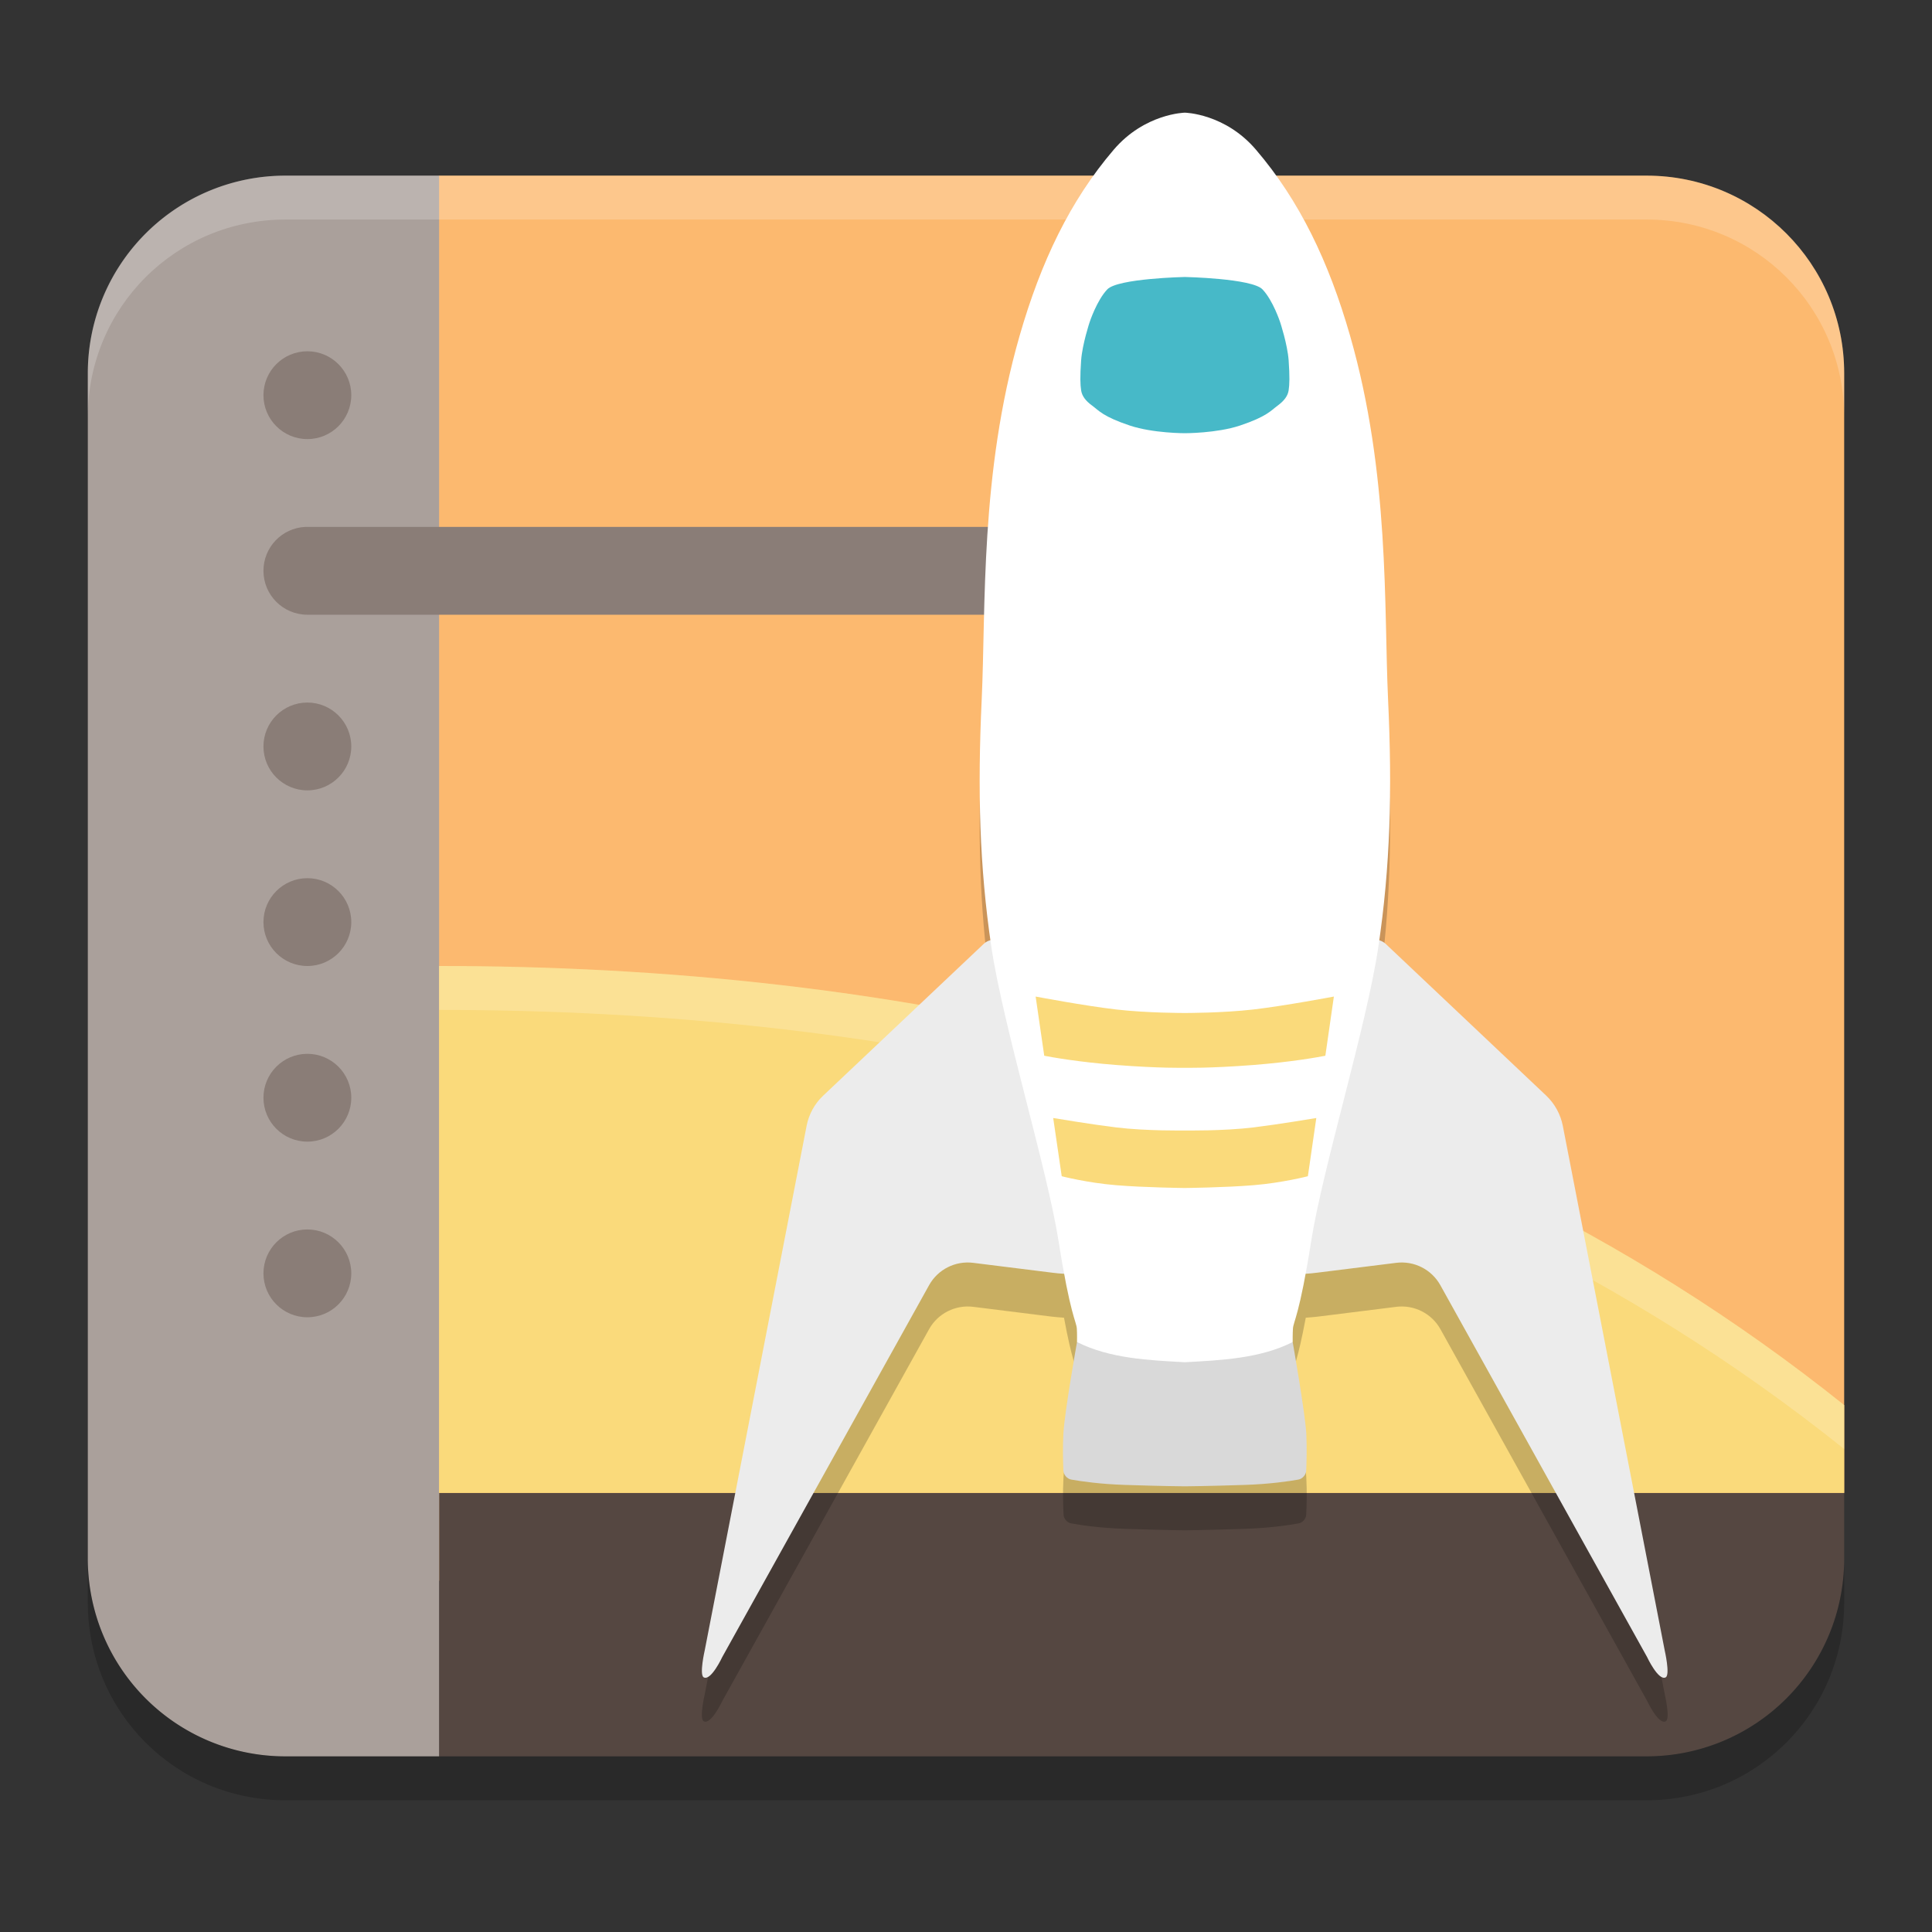 <svg xmlns="http://www.w3.org/2000/svg" width="22" height="22" version="1.1"><rect width="100%" height="100%" fill="#333333" stroke="none"/><defs>
<linearGradient id="ucPurpleBlue" x1="0%" y1="0%" x2="100%" y2="100%">
  <stop offset="0%" style="stop-color:#B794F4;stop-opacity:1"/>
  <stop offset="100%" style="stop-color:#4299E1;stop-opacity:1"/>
</linearGradient>
</defs>
 <g transform="translate(-1,-1)">
  <path style="fill:#fcb96f" d="M 6,3 H 19.75 C 20.993,3 22,4.007 22,5.25 V 18 L 21,19 H 5 V 4 Z"/>
  <path style="fill:#554741" d="M 6,18 H 22 V 18.75 A 2.25,2.25 0 0 1 19.75,21 H 6 Z"/>
  <path style="fill:#aaa09b" d="M 4.25,3 H 6 V 21 H 4.25 A 2.25,2.25 0 0 1 2,18.75 V 5.25 A 2.25,2.25 0 0 1 4.25,3 Z"/>
  <circle style="fill:#8a7d77" cx="4.5" cy="15.5" r=".5"/>
  <circle style="fill:#8a7d77" cx="4.5" cy="13.5" r=".5"/>
  <circle style="fill:#8a7d77" cx="4.5" cy="11.5" r=".5"/>
  <circle style="fill:#8a7d77" cx="4.5" cy="9.5" r=".5"/>
  <path style="fill:#8a7d77" d="M 4.475,7 C 4.21,7.013 4,7.232 4,7.5 4,7.776 4.224,8 4.5,8 H 14 V 7 H 4.5 C 4.491,7 4.483,7 4.475,7 Z"/>
  <circle style="fill:#8a7d77" cx="4.5" cy="5.5" r=".5"/>
  <path style="opacity:0.2" d="M 2,18.75 V 19.25 C 2,20.496 3.003,21.5 4.25,21.5 H 19.75 C 20.996,21.5 22,20.496 22,19.25 V 18.75 C 22,19.996 20.996,21 19.75,21 H 4.25 C 3.003,21 2,19.996 2,18.75 Z"/>
  <path style="opacity:0.2;fill:#ffffff" d="M 4.25,3 C 3.003,3 2,4.003 2,5.25 V 5.75 C 2,4.503 3.003,3.5 4.25,3.5 H 19.75 C 20.996,3.5 22,4.503 22,5.75 V 5.25 C 22,4.003 20.996,3 19.75,3 Z"/>
  <path style="fill:#fada7b" d="M 6,12 C 11,12 17,13 22,17 V 18 H 6 Z"/>
  <path style="opacity:0.2;fill:#ffffff" d="M 6,12 V 12.5 C 11,12.5 17,13.5 22,17.5 V 17 C 17,13 11,12 6,12 Z"/>
  <path style="opacity:0.2" d="M 13.265,16.783 C 13.26,16.808 13.123,17.586 13.11,17.824 13.101,17.982 13.106,18.149 13.111,18.247 13.113,18.294 13.152,18.34 13.198,18.347 13.311,18.368 13.529,18.4 13.811,18.409 14.227,18.423 14.492,18.426 14.492,18.426 14.492,18.426 14.758,18.423 15.175,18.409 15.455,18.4 15.674,18.368 15.787,18.347 15.833,18.34 15.872,18.294 15.874,18.247 15.879,18.149 15.884,17.982 15.875,17.824 15.862,17.586 15.724,16.808 15.72,16.783 15.72,16.783 15.72,16.782 15.721,16.782 15.721,16.782 15.72,16.682 15.724,16.629 15.729,16.561 15.777,16.5 15.869,16.005 15.914,16.002 15.958,15.998 16.003,15.993 L 16.9,15.881 C 17.103,15.856 17.302,15.956 17.402,16.135 L 19.756,20.368 C 19.756,20.368 19.886,20.647 19.969,20.6 20.022,20.571 19.957,20.293 19.957,20.293 L 18.797,14.32 C 18.772,14.188 18.705,14.068 18.607,13.976 L 16.779,12.248 C 16.758,12.229 16.734,12.215 16.708,12.208 16.833,11.326 16.853,10.477 16.806,9.462 16.758,8.42 16.826,6.899 16.375,5.326 16.132,4.477 15.961,4.199 15.467,3.62 15.114,3.206 14.492,2.784 14.492,2.784 14.492,2.784 13.871,3.206 13.518,3.62 13.024,4.199 12.853,4.477 12.61,5.326 12.158,6.899 12.227,8.42 12.179,9.462 12.132,10.477 12.152,11.325 12.277,12.207 12.249,12.214 12.224,12.228 12.203,12.248 L 10.375,13.976 C 10.277,14.068 10.211,14.188 10.185,14.32 L 9.025,20.293 C 9.025,20.293 8.96,20.571 9.013,20.6 9.096,20.647 9.226,20.368 9.226,20.368 L 11.58,16.135 C 11.68,15.956 11.879,15.856 12.082,15.881 L 12.979,15.993 C 13.025,15.998 13.071,16.002 13.116,16.005 13.207,16.5 13.256,16.561 13.261,16.629 13.265,16.682 13.264,16.782 13.264,16.782 13.264,16.782 13.264,16.783 13.265,16.783 Z"/>
  <path style="fill:#d9d9d9" d="M 13.264,16.282 C 13.264,16.282 13.122,17.082 13.109,17.324 13.1,17.481 13.105,17.649 13.109,17.747 13.111,17.793 13.151,17.839 13.197,17.848 13.309,17.868 13.529,17.9 13.81,17.909 14.226,17.923 14.492,17.925 14.492,17.925 V 16.306 M 15.72,16.282 C 15.72,16.282 15.861,17.082 15.875,17.324 15.883,17.481 15.878,17.649 15.874,17.747 15.872,17.793 15.832,17.839 15.786,17.848 15.674,17.868 15.455,17.9 15.174,17.909 14.758,17.923 14.492,17.925 14.492,17.925 V 16.306"/>
  <path style="fill:#ececec" d="M 14.49,11.701 H 12.321 C 12.277,11.701 12.234,11.718 12.202,11.748 L 10.374,13.476 C 10.276,13.568 10.211,13.688 10.185,13.82 L 9.025,19.792 C 9.025,19.792 8.961,20.071 9.013,20.1 9.096,20.146 9.225,19.868 9.225,19.868 L 11.58,15.634 C 11.68,15.455 11.878,15.355 12.081,15.38 L 12.979,15.492 C 13.07,15.504 13.162,15.509 13.253,15.509 H 14.49 M 14.49,11.701 H 16.66 C 16.704,11.701 16.746,11.718 16.779,11.748 L 18.607,13.476 C 18.704,13.568 18.77,13.688 18.796,13.82 L 19.956,19.792 C 19.956,19.792 20.02,20.071 19.968,20.1 19.885,20.146 19.755,19.868 19.755,19.868 L 17.401,15.634 C 17.301,15.455 17.103,15.355 16.9,15.38 L 16.001,15.492 C 15.911,15.504 15.819,15.509 15.728,15.509 H 14.49"/>
  <path style="fill:#ffffff" d="M 14.492,2.283 C 14.492,2.283 14.035,2.291 13.681,2.706 13.187,3.284 12.854,3.977 12.61,4.825 12.158,6.398 12.227,7.92 12.179,8.962 12.13,10.004 12.154,10.87 12.288,11.778 12.423,12.686 12.923,14.3 13.055,15.138 13.187,15.976 13.256,16.046 13.262,16.128 13.266,16.181 13.264,16.282 13.264,16.282 13.639,16.471 14.083,16.489 14.492,16.512 M 14.492,2.283 C 14.492,2.283 14.95,2.291 15.303,2.706 15.797,3.284 16.131,3.977 16.374,4.825 16.826,6.398 16.758,7.92 16.806,8.962 16.855,10.004 16.831,10.87 16.696,11.778 16.562,12.686 16.061,14.3 15.93,15.138 15.798,15.976 15.729,16.046 15.723,16.128 15.719,16.181 15.72,16.282 15.72,16.282 15.346,16.471 14.902,16.489 14.492,16.512"/>
  <path style="fill:#fada7b" d="M 12.793,12.348 12.891,13.022 C 12.978,13.039 13.285,13.094 13.709,13.127 14.207,13.166 14.491,13.159 14.491,13.159 V 12.535 C 14.491,12.535 14.063,12.536 13.709,12.495 13.354,12.454 12.793,12.348 12.793,12.348 Z M 12.993,13.731 13.09,14.394 C 13.09,14.394 13.38,14.469 13.709,14.496 14.037,14.523 14.491,14.528 14.491,14.528 V 13.873 C 14.491,13.873 14.051,13.88 13.709,13.838 13.41,13.801 13.056,13.741 12.993,13.731 Z M 16.189,12.348 16.092,13.022 C 16.005,13.039 15.698,13.094 15.274,13.127 14.775,13.166 14.491,13.159 14.491,13.159 V 12.535 C 14.491,12.535 14.919,12.536 15.274,12.495 15.628,12.454 16.189,12.348 16.189,12.348 Z M 15.989,13.731 15.893,14.394 C 15.893,14.394 15.602,14.469 15.274,14.496 14.945,14.523 14.491,14.528 14.491,14.528 V 13.873 C 14.491,13.873 14.932,13.88 15.274,13.838 15.573,13.801 15.926,13.741 15.989,13.731 Z"/>
  <path style="fill:#47b9c8" d="M 14.492,4.154 C 14.492,4.154 13.728,4.17 13.609,4.295 13.488,4.422 13.407,4.671 13.407,4.671 13.407,4.671 13.325,4.918 13.311,5.103 13.298,5.288 13.301,5.38 13.311,5.445 13.321,5.51 13.362,5.565 13.438,5.62 13.513,5.675 13.558,5.743 13.866,5.846 14.131,5.934 14.492,5.933 14.492,5.933 M 14.492,4.154 C 14.492,4.154 15.257,4.17 15.376,4.295 15.497,4.422 15.578,4.671 15.578,4.671 15.578,4.671 15.66,4.918 15.674,5.103 15.687,5.288 15.684,5.38 15.674,5.445 15.664,5.51 15.622,5.565 15.547,5.62 15.472,5.675 15.427,5.743 15.119,5.846 14.854,5.934 14.492,5.933 14.492,5.933"/>
 </g>
</svg>
